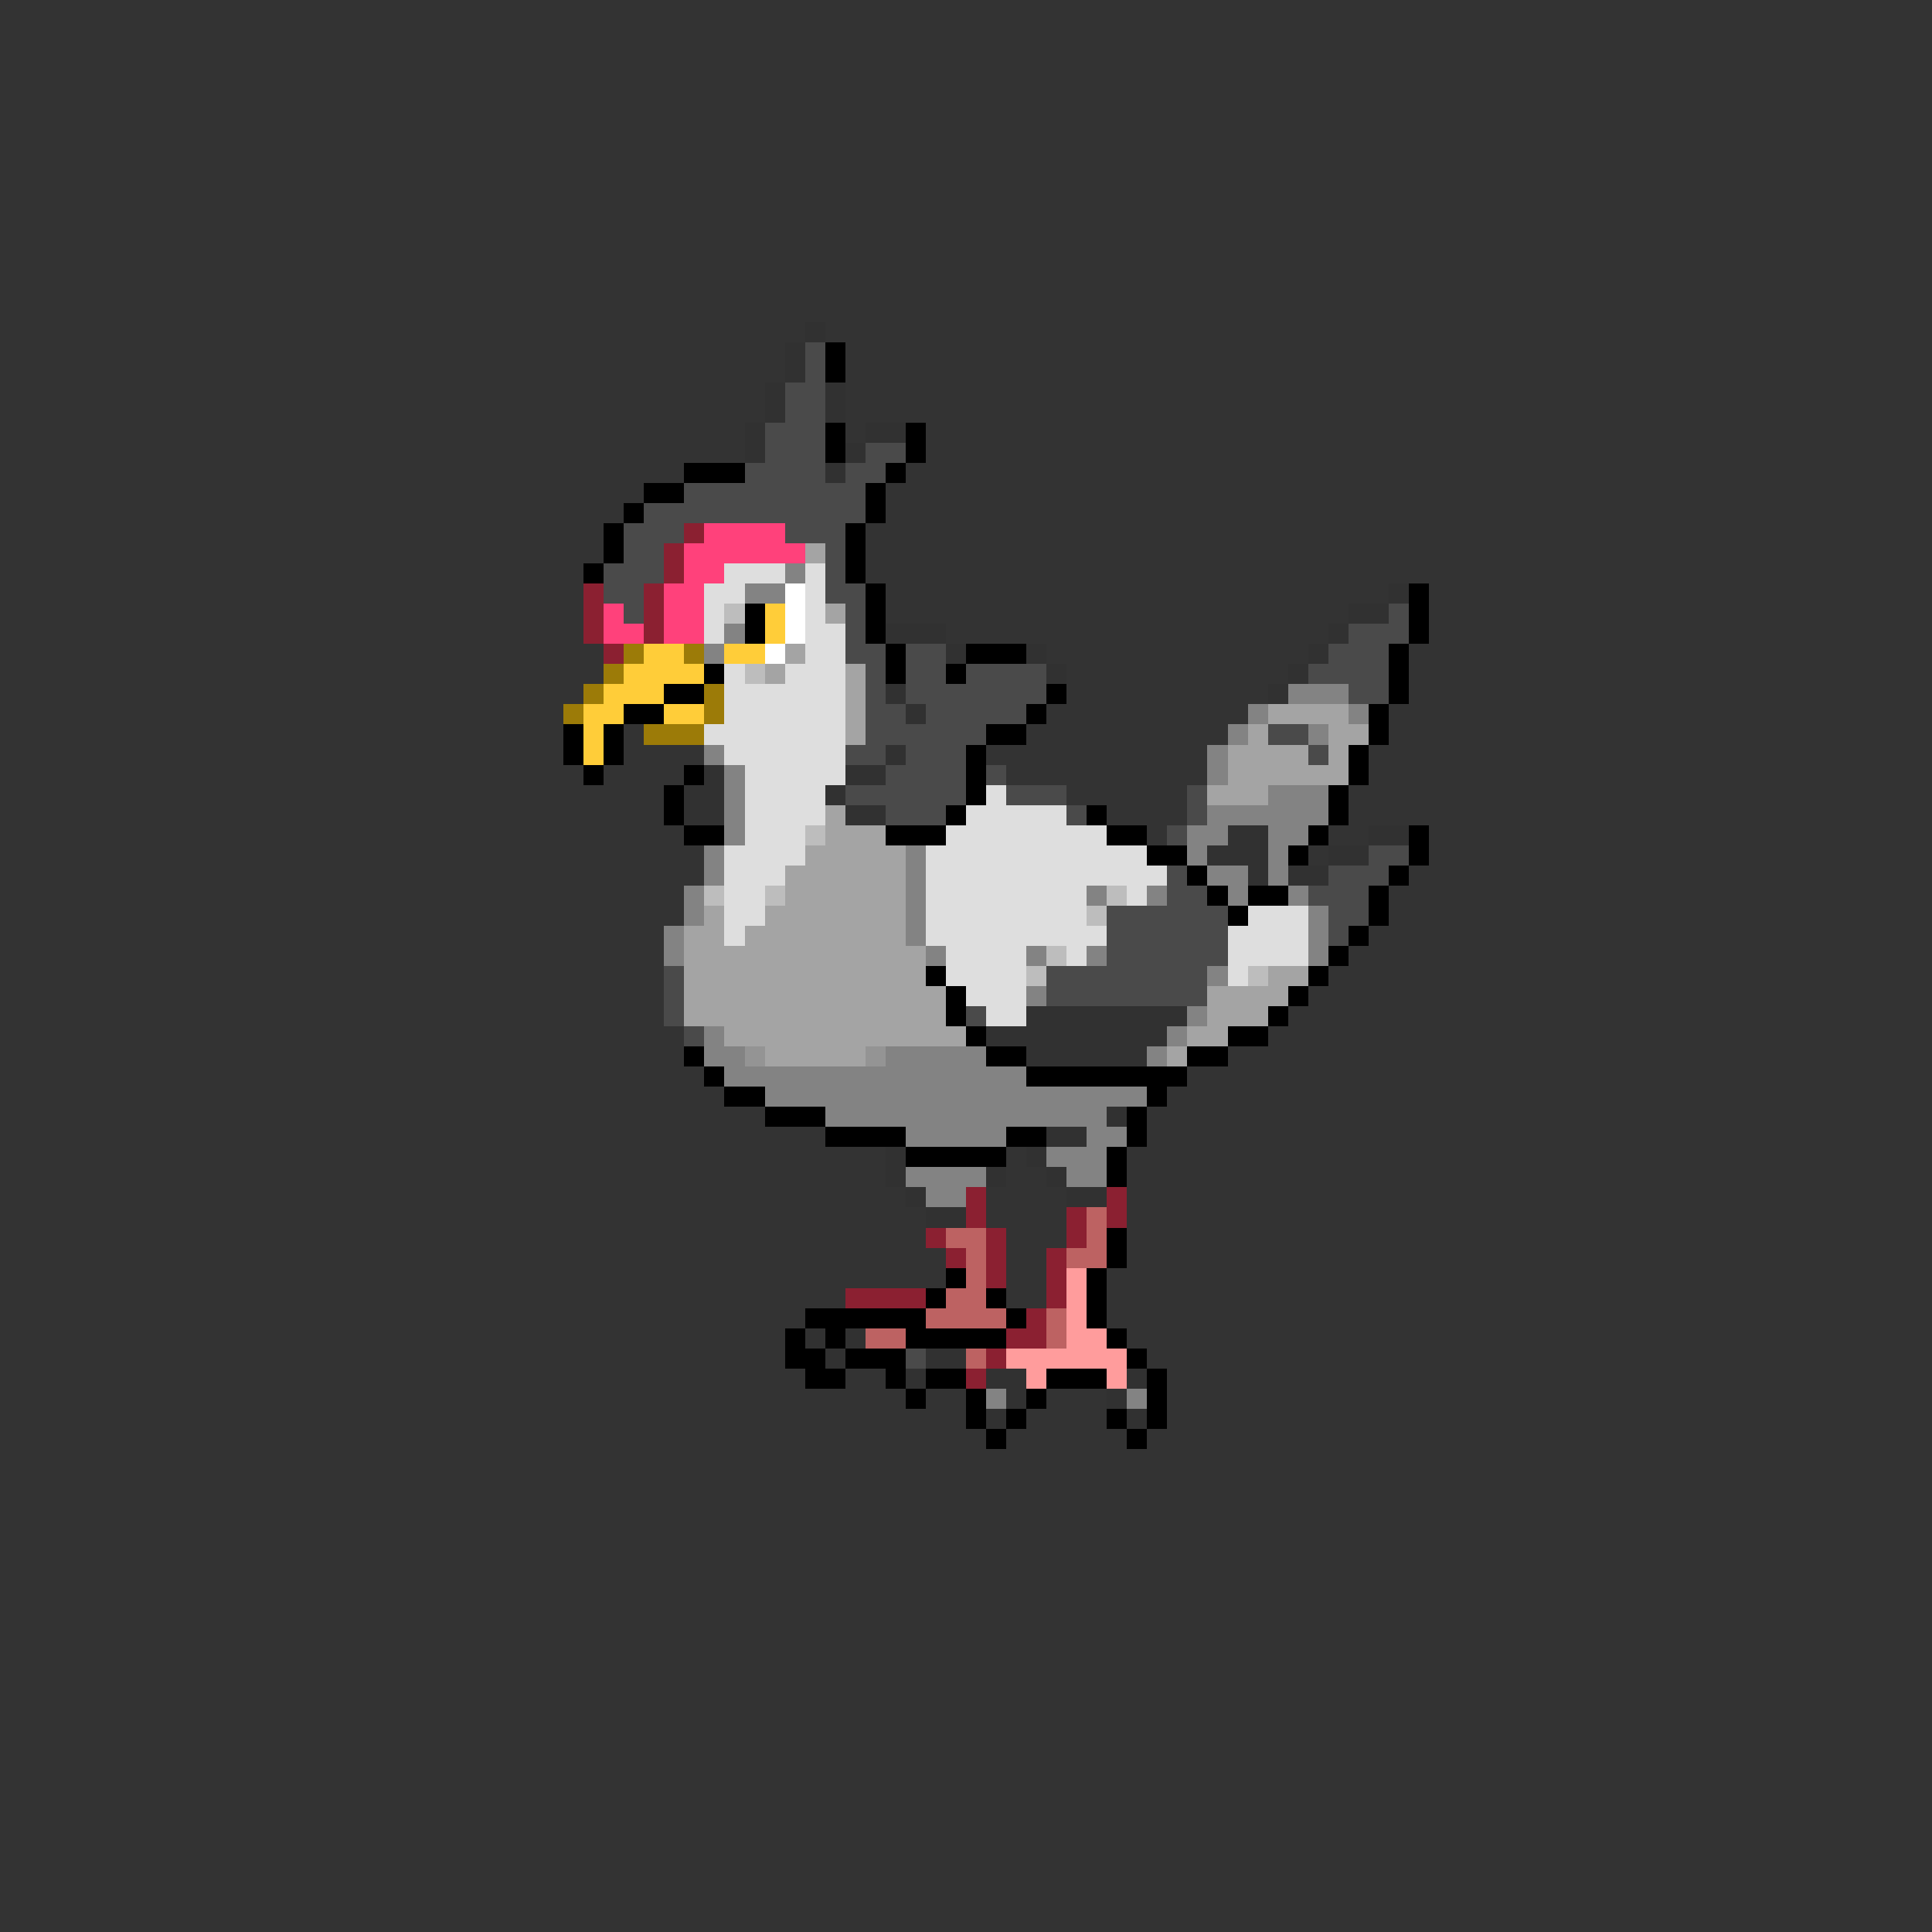 <svg xmlns="http://www.w3.org/2000/svg" viewBox="0 -0.5 96 96" shape-rendering="crispEdges">
<rect x="0" y="-0.5" width="96" height="96" fill="#333333" stroke="none"/>
<path stroke="#313131" d="M40 16h1M39 17h1M39 18h1M38 19h1M41 19h1M38 20h1M41 20h1M37 21h1M43 21h2M37 22h1M42 22h1M41 23h1M69 29h1M67 30h2M44 31h3M66 31h1M47 32h1M51 32h1M65 32h1M52 33h1M64 33h1M44 34h1M63 34h1M45 35h1M44 37h1M35 38h1M42 38h2M34 39h2M41 39h1M34 40h2M42 40h2M61 41h2M68 41h2M60 42h3M66 42h2M62 43h1M64 43h2M51 50h8M49 51h9M51 52h6M55 55h1M52 56h2M44 57h1M51 57h1M44 58h1M49 58h1M52 58h1M45 59h1M53 59h2M46 60h2M40 66h1M42 66h1M41 67h1M46 67h2M45 68h1M49 68h2M56 68h1M50 69h1M55 69h1M49 70h1M56 70h1" />
<path stroke="#4a4a4a" d="M40 17h1M40 18h1M39 19h2M39 20h2M38 21h3M38 22h3M43 22h2M37 23h4M42 23h2M34 24h9M32 25h11M31 26h3M39 26h3M31 27h2M41 27h1M30 28h3M41 28h1M30 29h2M41 29h2M31 30h1M42 30h1M69 30h1M42 31h1M67 31h3M42 32h2M45 32h2M66 32h3M43 33h1M45 33h2M48 33h4M65 33h4M43 34h1M45 34h7M67 34h2M43 35h2M46 35h5M43 36h6M63 36h2M42 37h2M45 37h3M65 37h1M44 38h4M49 38h1M42 39h6M50 39h3M59 39h1M44 40h3M53 40h1M59 40h1M58 41h1M68 42h2M58 43h1M66 43h3M58 44h2M65 44h3M55 45h6M66 45h2M55 46h6M66 46h1M55 47h6M33 48h1M52 48h8M33 49h1M52 49h8M33 50h1M48 50h1M34 51h1M45 67h1" />
<path stroke="#000000" d="M41 17h1M41 18h1M41 21h1M45 21h1M41 22h1M45 22h1M34 23h3M44 23h1M32 24h2M43 24h1M31 25h1M43 25h1M30 26h1M42 26h1M30 27h1M42 27h1M29 28h1M42 28h1M43 29h1M70 29h1M37 30h1M43 30h1M70 30h1M37 31h1M43 31h1M70 31h1M44 32h1M48 32h3M69 32h1M35 33h1M44 33h1M47 33h1M69 33h1M33 34h2M52 34h1M69 34h1M31 35h2M51 35h1M68 35h1M28 36h1M30 36h1M49 36h2M68 36h1M28 37h1M30 37h1M48 37h1M67 37h1M29 38h1M34 38h1M48 38h1M67 38h1M33 39h1M48 39h1M66 39h1M33 40h1M47 40h1M54 40h1M66 40h1M34 41h2M44 41h3M55 41h2M65 41h1M70 41h1M57 42h2M64 42h1M70 42h1M59 43h1M69 43h1M60 44h1M62 44h2M68 44h1M61 45h1M68 45h1M67 46h1M66 47h1M46 48h1M65 48h1M47 49h1M64 49h1M47 50h1M63 50h1M48 51h1M61 51h2M34 52h1M49 52h2M59 52h2M35 53h1M51 53h8M36 54h2M57 54h1M38 55h3M56 55h1M41 56h4M50 56h2M56 56h1M45 57h5M55 57h1M55 58h1M55 61h1M55 62h1M47 63h1M54 63h1M46 64h1M49 64h1M54 64h1M40 65h6M50 65h1M54 65h1M39 66h1M41 66h1M45 66h5M55 66h1M39 67h2M42 67h3M56 67h1M40 68h2M44 68h1M46 68h2M52 68h3M57 68h1M45 69h1M48 69h1M51 69h1M57 69h1M48 70h1M50 70h1M55 70h1M57 70h1M49 71h1M56 71h1" />
<path stroke="#8b2031" d="M34 26h1M33 27h1M33 28h1M29 29h1M32 29h1M29 30h1M32 30h1M29 31h1M32 31h1M30 32h1M48 59h1M55 59h1M48 60h1M53 60h1M55 60h1M46 61h1M49 61h1M53 61h1M47 62h1M49 62h1M52 62h1M49 63h1M52 63h1M42 64h4M52 64h1M51 65h1M50 66h2M49 67h1M48 68h1" />
<path stroke="#ff417b" d="M35 26h4M34 27h6M34 28h2M33 29h2M30 30h1M33 30h2M30 31h2M33 31h2" />
<path stroke="#a4a4a4" d="M40 27h1M41 30h1M39 32h1M38 33h1M42 33h1M42 34h1M42 35h1M63 35h4M42 36h1M62 36h1M66 36h2M61 37h4M66 37h1M61 38h6M60 39h3M41 40h1M41 41h3M40 42h5M39 43h6M39 44h6M35 45h1M38 45h7M34 46h2M37 46h8M34 47h12M34 48h12M63 48h2M34 49h13M60 49h4M34 50h13M60 50h3M36 51h12M59 51h2M38 52h5M58 52h1" />
<path stroke="#dedede" d="M36 28h3M40 28h1M35 29h2M40 29h1M35 30h1M40 30h1M35 31h1M40 31h2M40 32h2M36 33h1M39 33h3M36 34h6M36 35h6M35 36h7M36 37h6M37 38h5M37 39h4M49 39h1M37 40h4M48 40h5M37 41h3M47 41h8M36 42h4M46 42h11M36 43h3M46 43h12M36 44h2M46 44h8M56 44h1M36 45h2M46 45h8M62 45h3M36 46h1M46 46h9M61 46h4M47 47h4M53 47h1M61 47h4M47 48h4M61 48h1M48 49h3M49 50h2" />
<path stroke="#838383" d="M39 28h1M37 29h2M36 31h1M35 32h1M64 34h3M62 35h1M67 35h1M61 36h1M65 36h1M35 37h1M60 37h1M36 38h1M60 38h1M36 39h1M63 39h3M36 40h1M60 40h6M36 41h1M59 41h2M63 41h2M35 42h1M45 42h1M59 42h1M63 42h1M35 43h1M45 43h1M60 43h2M63 43h1M34 44h1M45 44h1M54 44h1M57 44h1M61 44h1M64 44h1M34 45h1M45 45h1M65 45h1M33 46h1M45 46h1M65 46h1M33 47h1M46 47h1M51 47h1M54 47h1M65 47h1M60 48h1M51 49h1M59 50h1M35 51h1M58 51h1M35 52h2M44 52h5M57 52h1M36 53h15M38 54h19M41 55h14M45 56h5M54 56h2M52 57h3M45 58h4M53 58h2M46 59h2M49 69h1M56 69h1" />
<path stroke="#ffffff" d="M39 29h1M39 30h1M39 31h1M38 32h1" />
<path stroke="#bdbdbd" d="M36 30h1M37 33h1M40 41h1M35 44h1M38 44h1M55 44h1M54 45h1M52 47h1M51 48h1M62 48h1" />
<path stroke="#ffcd39" d="M38 30h1M38 31h1M32 32h2M36 32h2M31 33h4M30 34h3M29 35h2M33 35h2M29 36h1M29 37h1" />
<path stroke="#9c7b08" d="M31 32h1M34 32h1M30 33h1M29 34h1M35 34h1M28 35h1M35 35h1M32 36h3" />
<path stroke="#949494" d="M37 52h1M43 52h1" />
<path stroke="#bd6262" d="M54 60h1M47 61h2M54 61h1M48 62h1M53 62h2M48 63h1M47 64h2M46 65h4M52 65h1M43 66h2M52 66h1M48 67h1" />
<path stroke="#ff9c9c" d="M53 63h1M53 64h1M53 65h1M53 66h2M50 67h6M51 68h1M55 68h1" />
</svg>